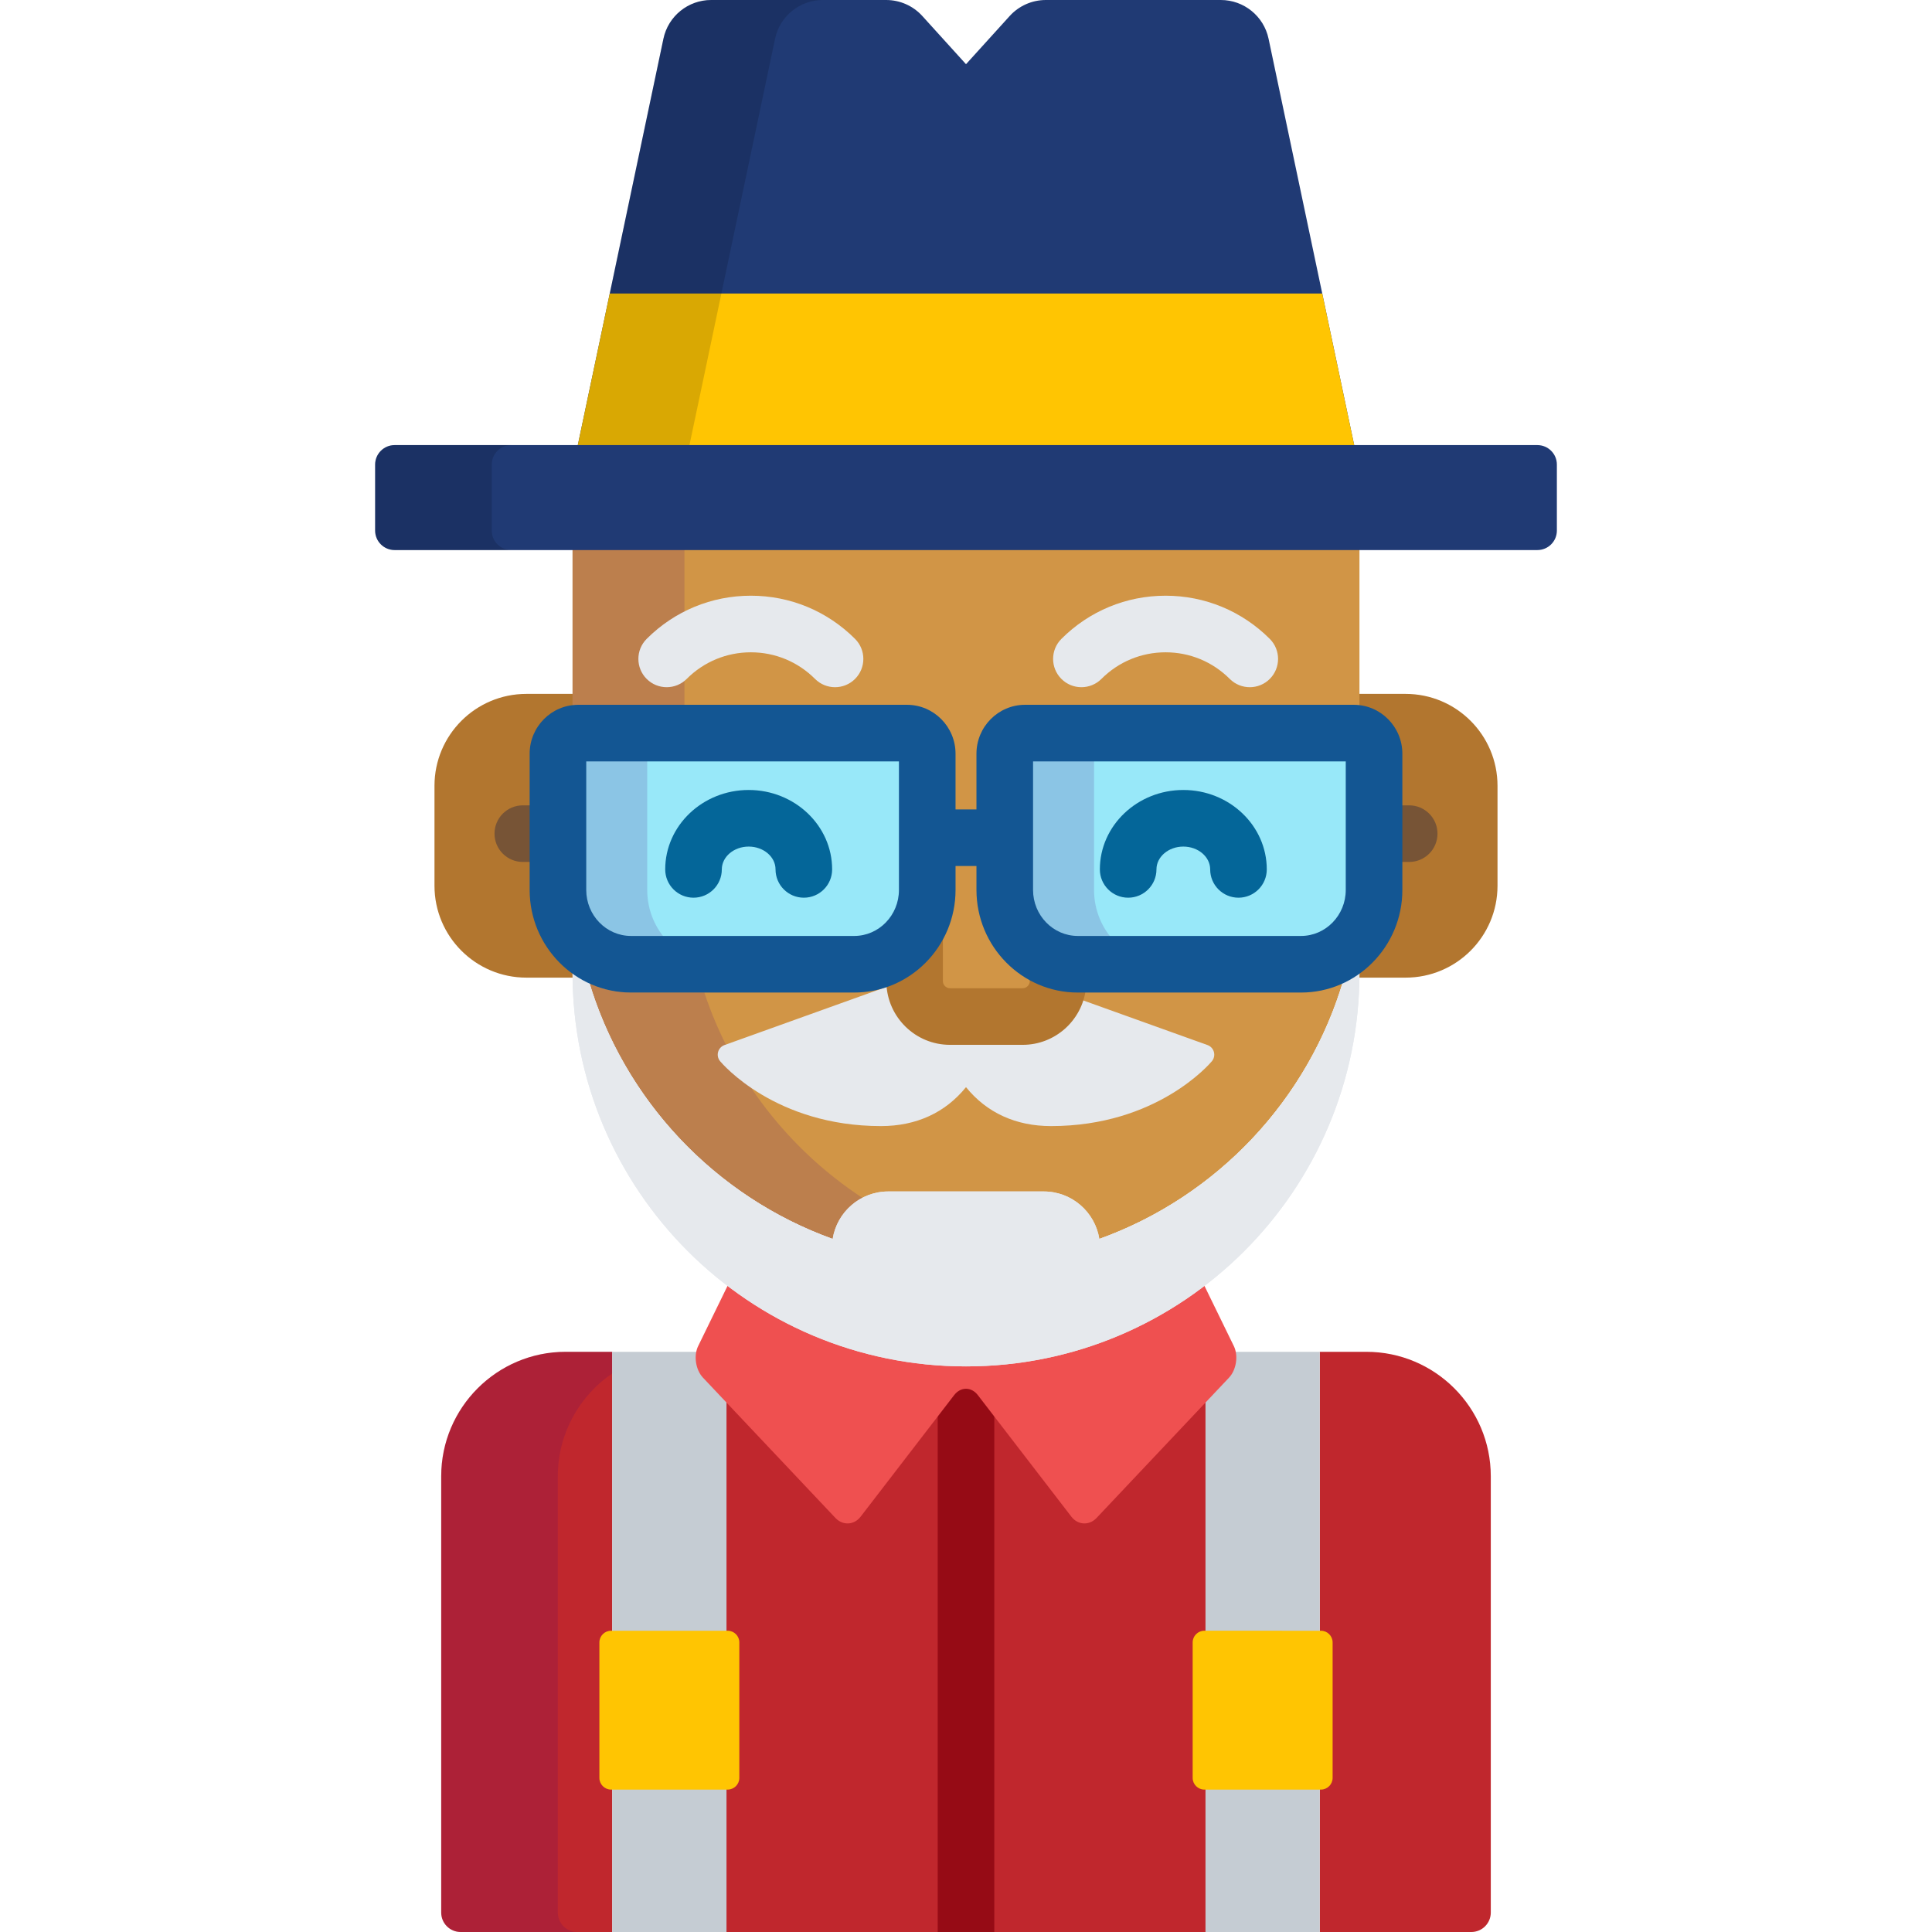 <?xml version="1.0" encoding="iso-8859-1"?>
<!-- Generator: Adobe Illustrator 19.0.0, SVG Export Plug-In . SVG Version: 6.00 Build 0)  -->
<svg version="1.1" id="Capa_1" xmlns="http://www.w3.org/2000/svg" xmlns:xlink="http://www.w3.org/1999/xlink" x="0px" y="0px"
	 viewBox="0 0 512 512" style="enable-background:new 0 0 512 512;" xml:space="preserve">
<g>
	<path style="fill:#C0272D;" d="M362.108,358.245h-12.362V512h40.178c2.845,0,5.15-2.306,5.15-5.151V391.211
		C395.074,373.033,380.285,358.245,362.108,358.245z"/>
	<path style="fill:#C0272D;" d="M149.891,358.245c-18.178,0-32.966,14.788-32.966,32.966v115.638c0,2.845,2.306,5.151,5.151,5.151
		h40.177V358.245H149.891z"/>
	<path style="fill:#C0272D;" d="M289.876,401.588c-0.692,0.734-1.575,1.138-2.486,1.138c-1.028,0-1.977-0.496-2.67-1.398
		l-24.786-32.214c-1.029-1.337-2.427-2.074-3.934-2.074c-1.508,0-2.904,0.736-3.933,2.074l-24.785,32.214
		c-0.693,0.902-1.642,1.398-2.67,1.398c-0.911,0-1.794-0.404-2.487-1.138l-29.604-31.357V512h126.958V370.231L289.876,401.588z"/>
</g>
<path style="opacity:0.15;fill:#440075;enable-background:new    ;" d="M162.253,363.972v-5.727h-12.362
	c-18.178,0-32.966,14.788-32.966,32.966v115.638c0,2.845,2.306,5.151,5.151,5.151h30.905c-2.845,0-5.151-2.306-5.151-5.151V391.211
	C147.831,379.905,153.554,369.912,162.253,363.972z"/>
<path style="fill:#960B15;" d="M259.933,369.114c-1.029-1.337-2.427-2.074-3.934-2.074c-1.508,0-2.904,0.736-3.933,2.074
	l-3.567,4.636V512h15V373.749L259.933,369.114z"/>
<g>
	<path style="fill:#C5CCD3;" d="M187.023,364.408c-1.402-1.485-1.968-4.081-1.474-6.163h-23.296V512h30.267V370.231L187.023,364.408
		z"/>
	<path style="fill:#C5CCD3;" d="M326.45,358.245c0.494,2.082-0.071,4.677-1.475,6.163l-5.497,5.823V512h30.268V358.245H326.45z"/>
</g>
<g>
	<path style="fill:#FFC502;" d="M158.844,471.167c0,1.7,1.391,3.09,3.09,3.09h30.906c1.7,0,3.091-1.391,3.091-3.09v-35.915
		c0-1.7-1.391-3.09-3.091-3.09h-30.906c-1.7,0-3.09,1.391-3.09,3.09V471.167z"/>
	<path style="fill:#FFC502;" d="M316.069,471.167c0,1.7,1.391,3.09,3.091,3.09h30.905c1.7,0,3.091-1.391,3.091-3.09v-35.915
		c0-1.7-1.391-3.09-3.091-3.09H319.16c-1.7,0-3.091,1.391-3.091,3.09V471.167z"/>
</g>
<path style="fill:#EF5050;" d="M318.802,339.968C301.333,353.168,279.583,361,256,361c-23.582,0-45.333-7.832-62.801-21.033
	l-8.179,16.752c-1.243,2.546-0.669,6.314,1.276,8.374l35.101,37.18c1.945,2.06,4.95,1.909,6.677-0.337l24.785-32.214
	c1.727-2.245,4.554-2.245,6.281,0l24.786,32.214c1.727,2.246,4.732,2.397,6.677,0.337l35.1-37.18c1.945-2.06,2.52-5.829,1.277-8.374
	L318.802,339.968z"/>
<g>
	<path style="fill:#B2762F;" d="M141.361,235.846v-36.098c0-6.426,5.054-11.67,11.365-11.943v-3.917h-13.224
		c-13.453,0-24.359,10.907-24.359,24.359v26.477c0,13.453,10.906,24.358,24.359,24.358h15.813
		C147.033,254.714,141.361,245.941,141.361,235.846z"/>
	<path style="fill:#B2762F;" d="M372.498,183.889h-13.225v3.916c6.311,0.272,11.365,5.517,11.365,11.943v36.098
		c0,10.095-5.671,18.867-13.952,23.238h15.812c13.453,0,24.358-10.906,24.358-24.358v-26.477
		C396.856,194.796,385.951,183.889,372.498,183.889z"/>
</g>
<g>
	<path style="fill:#775436;" d="M141.361,213.425h-2.812c-4.142,0-7.5,3.358-7.5,7.5s3.358,7.5,7.5,7.5h2.812V213.425z"/>
	<path style="fill:#775436;" d="M373.451,213.425h-2.813v15h2.813c4.143,0,7.5-3.358,7.5-7.5S377.594,213.425,373.451,213.425z"/>
</g>
<g>
	<path style="fill:#D19546;" d="M153.238,187.78h87.114c6.549,0,11.876,5.369,11.876,11.969v14.755c0,0.552,0.448,1,1,1h5.543
		c0.553,0,1-0.448,1-1v-14.755c0-6.6,5.327-11.969,11.876-11.969h87.115c0.513,0,1.015,0.044,1.511,0.108V143.71H151.726v44.177
		C152.222,187.824,152.724,187.78,153.238,187.78z"/>
	<path style="fill:#D19546;" d="M344.781,262.037h-59.15c-14.26,0-25.86-11.749-25.86-26.19v-6.342c0-0.552-0.447-1-1-1h-5.543
		c-0.552,0-1,0.448-1,1v6.342c0,14.441-11.6,26.19-25.858,26.19h-59.15c-4.071,0-7.924-0.961-11.354-2.666
		c12.619,43.392,52.67,75.107,100.133,75.107c47.464,0,87.514-31.714,100.133-75.105
		C352.703,261.076,348.851,262.037,344.781,262.037z"/>
</g>
<path style="fill:#E6E9ED;" d="M356.126,259.375c-9.323,32.047-33.603,57.724-64.789,68.956
	c-1.132-7.127-7.288-12.581-14.733-12.581h-41.207c-7.446,0-13.601,5.453-14.734,12.581c-31.186-11.233-55.466-36.91-64.789-68.957
	c-1.465-0.727-2.854-1.589-4.147-2.573v1.033c0,57.589,46.686,104.274,104.273,104.274c57.59,0,104.273-46.685,104.273-104.274
	v-1.032C358.979,257.786,357.591,258.648,356.126,259.375z"/>
<g style="opacity:0.15;">
	<path style="fill:#440075;" d="M153.238,186.78h28.139v-43.07h-29.65v43.167C152.223,186.818,152.725,186.78,153.238,186.78z"/>
	<path style="fill:#440075;" d="M220.662,328.331c0.756-4.756,3.755-8.756,7.875-10.898c-19.472-12.773-34.419-31.875-41.885-54.396
		H167.22c-3.899,0-7.604-0.853-10.95-2.372C165.864,292.107,189.898,317.25,220.662,328.331z"/>
</g>
<g>
	<path style="fill:#E6E9ED;" d="M331.203,182.116c-1.919,0-3.839-0.732-5.303-2.196c-4.548-4.548-10.588-7.052-17.008-7.052
		s-12.459,2.504-17.005,7.051c-2.928,2.93-7.677,2.93-10.606,0.001c-2.93-2.929-2.93-7.677-0.001-10.606
		c7.38-7.381,17.186-11.445,27.612-11.445s20.232,4.064,27.613,11.444c2.93,2.929,2.93,7.678,0.001,10.607
		C335.042,181.383,333.122,182.116,331.203,182.116z"/>
	<path style="fill:#E6E9ED;" d="M221.296,182.116c-1.919,0-3.838-0.732-5.303-2.196c-4.548-4.548-10.588-7.052-17.008-7.052
		c-6.419,0-12.459,2.504-17.005,7.051c-2.93,2.929-7.677,2.929-10.607,0.001c-2.929-2.929-2.929-7.678-0.001-10.607
		c7.38-7.38,17.186-11.445,27.613-11.445c10.426,0,20.233,4.064,27.614,11.444c2.929,2.929,2.929,7.678,0.001,10.607
		C225.135,181.383,223.215,182.116,221.296,182.116z"/>
</g>
<path style="fill:#203A74;" d="M359.307,120.016L336.185,10.269C334.924,4.284,329.643,0,323.527,0h-46.372
	c-3.652,0-7.133,1.544-9.586,4.249l-11.568,12.764L244.43,4.248C241.979,1.543,238.496,0,234.844,0h-46.37
	c-6.117,0-11.398,4.284-12.66,10.269l-23.122,109.747H359.307z"/>
<polygon style="fill:#FFC502;" points="359.307,120.016 350.408,77.779 161.591,77.779 152.692,120.016 "/>
<g style="opacity:0.15;">
	<path style="fill:#030005;" d="M218.06,0h-29.585c-6.117,0-11.398,4.284-12.66,10.269l-23.122,109.747h29.585L205.4,10.269
		C206.661,4.284,211.943,0,218.06,0z"/>
</g>
<path style="fill:#203A74;" d="M412.588,140.62c0,2.833-2.318,5.151-5.151,5.151H104.563c-2.833,0-5.151-2.318-5.151-5.151v-17.513
	c0-2.833,2.318-5.151,5.151-5.151h302.873c2.833,0,5.151,2.318,5.151,5.151v17.513H412.588z"/>
<g style="opacity:0.15;">
	<path style="fill:#030005;" d="M130.318,140.62v-17.513c0-2.833,2.318-5.151,5.151-5.151h-30.905c-2.833,0-5.151,2.318-5.151,5.151
		v17.513c0,2.833,2.318,5.151,5.151,5.151h30.905C132.635,145.771,130.318,143.453,130.318,140.62z"/>
</g>
<path style="fill:#E6E9ED;" d="M321.699,278.787c-0.231-0.852-0.865-1.537-1.695-1.835l-33.844-12.153
	c-2.035,6.424-8.05,11.094-15.138,11.094H251.75c-8.363,0-15.22-6.504-15.818-14.717l-43.935,15.776
	c-0.831,0.298-1.464,0.983-1.695,1.835c-0.233,0.851-0.034,1.763,0.531,2.44c0.585,0.703,14.651,17.196,42.635,17.196
	c9.347,0,17.061-3.55,22.532-10.317c5.471,6.768,13.185,10.317,22.532,10.317c27.982,0,42.05-16.493,42.635-17.196
	C321.731,280.55,321.929,279.638,321.699,278.787z"/>
<path style="fill:#B2762F;" d="M285.632,262.037c-4.627,0-8.97-1.243-12.731-3.408v1.385c0,1.018-0.86,1.878-1.878,1.878H251.75
	c-1.018,0-1.877-0.86-1.877-1.878v-13.266c-2.918,6.427-8.328,11.458-14.972,13.817c0.294,9.05,7.73,16.327,16.85,16.327h19.272
	c8.621,0,15.741-6.501,16.745-14.856L285.632,262.037L285.632,262.037z"/>
<path style="fill:#E6E9ED;" d="M356.126,259.375c-9.323,32.047-33.603,57.724-64.789,68.956
	c-1.132-7.127-7.288-12.581-14.733-12.581h-41.207c-7.446,0-13.601,5.453-14.734,12.581c-31.186-11.233-55.466-36.91-64.789-68.957
	c-1.465-0.727-2.854-1.589-4.147-2.573v1.033c0,57.589,46.686,104.274,104.273,104.274c57.59,0,104.273-46.685,104.273-104.274
	v-1.032C358.979,257.786,357.591,258.648,356.126,259.375z"/>
<path style="fill:#98E8F9;" d="M167.22,255.536c-10.676,0-19.359-8.833-19.359-19.69v-36.098c0-3.02,2.408-5.469,5.376-5.469h87.114
	c2.968,0,5.376,2.449,5.376,5.469v36.098c0,10.856-8.683,19.69-19.358,19.69L167.22,255.536L167.22,255.536z"/>
<g style="opacity:0.15;">
	<path style="fill:#440075;" d="M171.525,235.846v-36.098c0-3.02,2.408-5.469,5.377-5.469h-23.664c-2.968,0-5.376,2.449-5.376,5.469
		v36.098c0,10.856,8.684,19.69,19.359,19.69h23.664C180.209,255.536,171.525,246.703,171.525,235.846z"/>
</g>
<path style="fill:#98E8F9;" d="M285.632,255.537c-10.675,0-19.36-8.834-19.36-19.69v-36.098c0-3.02,2.408-5.469,5.376-5.469h87.115
	c2.97,0,5.376,2.45,5.376,5.469v36.098c0,10.856-8.683,19.69-19.357,19.69L285.632,255.537L285.632,255.537z"/>
<g style="opacity:0.15;">
	<path style="fill:#440075;" d="M289.935,235.846v-36.098c0-3.02,2.408-5.469,5.376-5.469h-23.664c-2.968,0-5.376,2.449-5.376,5.469
		v36.098c0,10.856,8.685,19.69,19.36,19.69h23.664C298.62,255.536,289.935,246.703,289.935,235.846z"/>
</g>
<path style="fill:#135693;" d="M358.762,186.779h-87.115c-7.1,0-12.876,5.818-12.876,12.969v14.755h-5.543v-14.755
	c0-7.151-5.776-12.969-12.876-12.969h-87.114c-7.1,0-12.876,5.818-12.876,12.969v36.098c0,14.993,12.049,27.19,26.859,27.19h59.15
	c14.81,0,26.858-12.197,26.858-27.19v-6.342h5.543v6.342c0,14.993,12.05,27.19,26.86,27.19h59.15
	c14.809,0,26.857-12.198,26.857-27.19v-36.098C371.638,192.597,365.862,186.779,358.762,186.779z M238.228,235.846
	c0,6.722-5.319,12.19-11.858,12.19h-59.15c-6.539,0-11.859-5.468-11.859-12.19V201.78h82.867V235.846z M356.638,235.846
	c0,6.722-5.319,12.19-11.857,12.19h-59.15c-6.54,0-11.86-5.469-11.86-12.19v-34.067h82.867L356.638,235.846L356.638,235.846z"/>
<g>
	<path style="fill:#046699;" d="M213.025,237.899c-4.142,0-7.5-3.358-7.5-7.5c0-3.334-3.193-6.046-7.117-6.046
		c-3.925,0-7.119,2.712-7.119,6.046c0,4.142-3.358,7.5-7.5,7.5s-7.5-3.358-7.5-7.5c0-11.605,9.922-21.046,22.119-21.046
		c12.195,0,22.117,9.441,22.117,21.046C220.525,234.541,217.167,237.899,213.025,237.899z"/>
	<path style="fill:#046699;" d="M328.21,237.899c-4.143,0-7.5-3.358-7.5-7.5c0-3.334-3.192-6.046-7.116-6.046
		c-3.926,0-7.119,2.712-7.119,6.046c0,4.142-3.357,7.5-7.5,7.5s-7.5-3.358-7.5-7.5c0-11.605,9.923-21.046,22.119-21.046
		c12.195,0,22.116,9.441,22.116,21.046C335.71,234.541,332.352,237.899,328.21,237.899z"/>
</g>
<g>
</g>
<g>
</g>
<g>
</g>
<g>
</g>
<g>
</g>
<g>
</g>
<g>
</g>
<g>
</g>
<g>
</g>
<g>
</g>
<g>
</g>
<g>
</g>
<g>
</g>
<g>
</g>
<g>
</g>
</svg>
